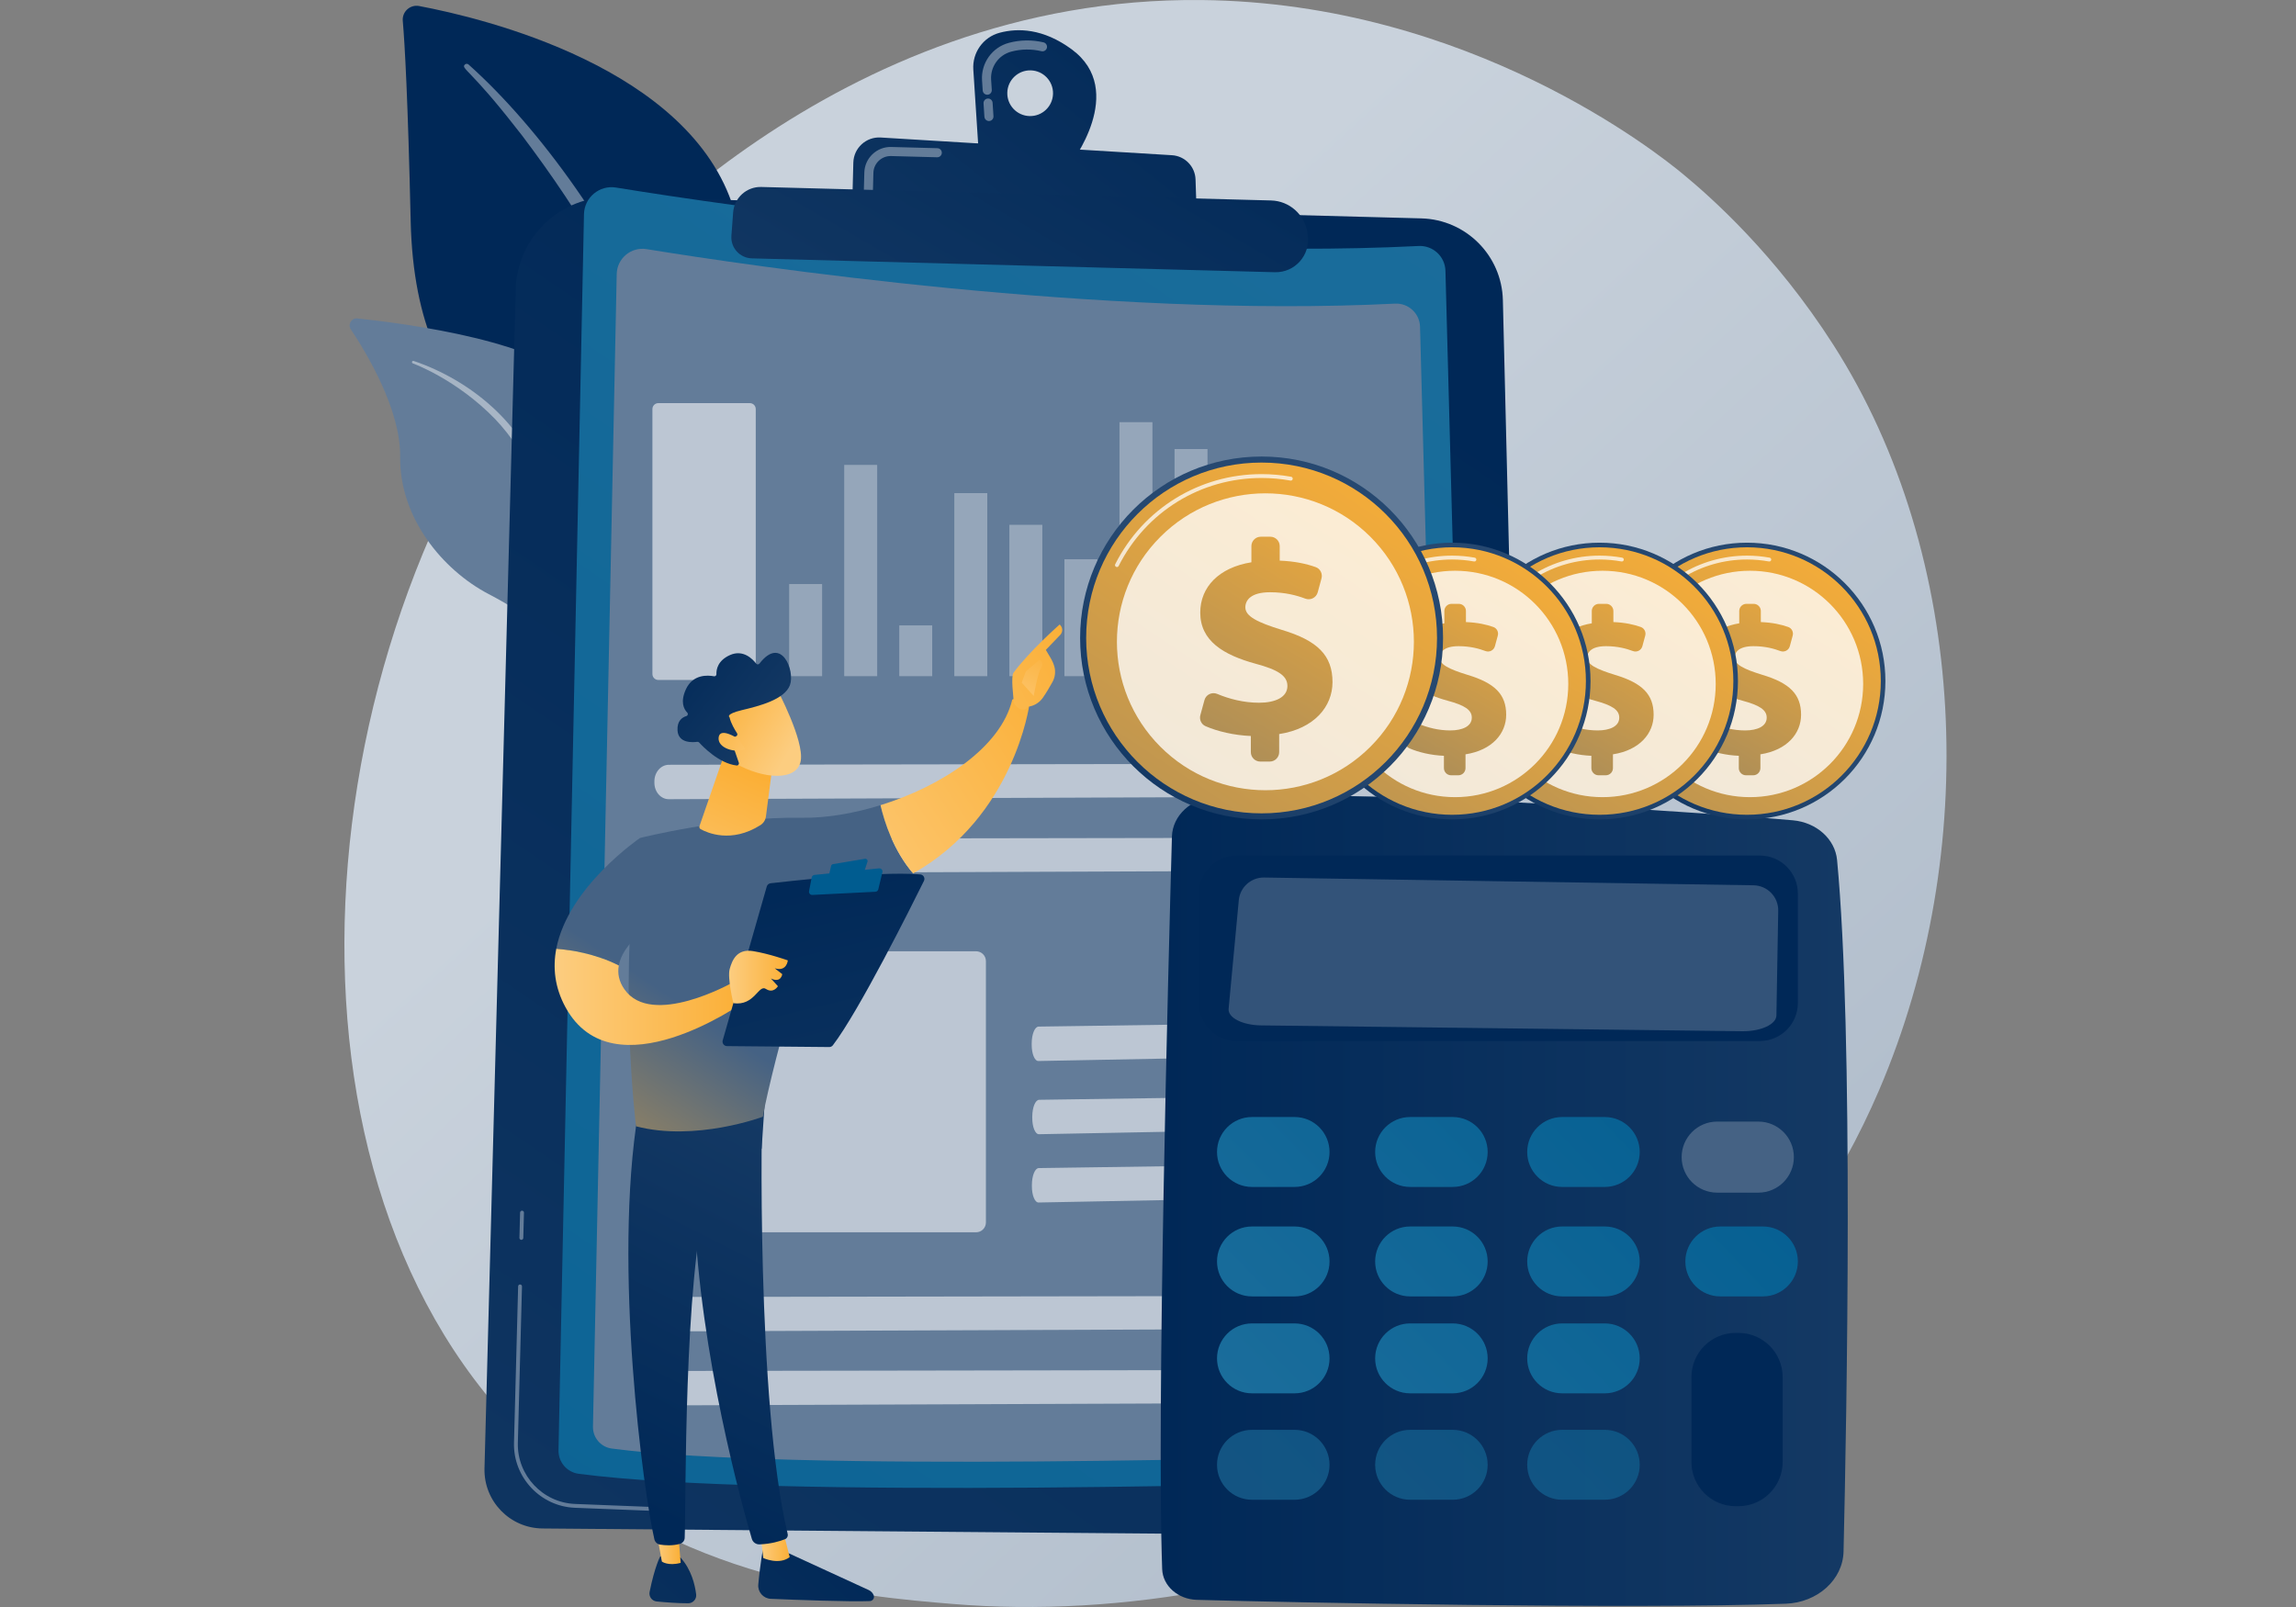 <svg xmlns="http://www.w3.org/2000/svg" width="400" height="280" viewBox="0 0 400 280" fill="none"><rect x="0" y="0" width="400" height="280" fill="#808080" stroke="none"/><path d="M327.413 189.844C299.137 255.927 224.499 284.313 166.018 279.473C150.051 278.152 117.924 275.492 92.839 251.773C44.666 206.22 52.085 111.005 98.201 54.946C104.14 47.727 145.247 -0.641 209.306 0.006C256.207 0.481 289.125 26.971 293.128 30.271C298.186 34.441 309.338 44.347 319.389 60.065C343.006 96.994 345.082 148.547 327.413 189.844Z" fill="url(#paint0_linear)"></path><path d="M117.591 118.532C117.591 118.532 118.197 93.039 106.454 86.216C94.711 79.393 72.383 75.127 71.546 38.521C71.056 17.089 70.525 7.72 70.17 3.633C70.032 2.04 71.448 0.753 73.021 1.05C84.142 3.145 120.273 11.767 127.848 36.425C136.827 65.657 117.591 118.532 117.591 118.532Z" fill="#002857"></path><path d="M81.621 11.234C93.829 22.121 107.946 41.389 115.471 60.657C116.437 63.833 119.262 70.586 120.489 82.584C121.585 92.591 121.04 103.165 119.711 110.165C119.628 110.607 119.201 110.898 118.757 110.814C117.996 110.67 118.097 109.851 118.104 109.878C119.622 97.918 118.992 83.033 115.515 69.603C111.073 53.112 101.165 37.123 90.916 23.562L89.862 22.226C81.922 12.03 80.25 11.956 80.992 11.245C81.169 11.077 81.443 11.076 81.621 11.234Z" fill="#637C99"></path><path d="M104.389 167.957C105.695 169.151 95.61 144.412 99.838 111.429C101.831 95.887 107.248 77.269 100.886 67.621C95.592 59.592 70.526 56.346 62.265 55.482C61.232 55.374 60.541 56.515 61.116 57.378C63.951 61.636 69.815 71.439 69.713 79.558C69.579 90.261 77.143 99.307 85.067 103.476C92.99 107.644 97.191 110.668 97.351 125.336C97.51 140.003 100.678 164.565 104.389 167.957Z" fill="#637C99"></path><path d="M72.069 62.89C81.95 66.237 91.352 73.944 94.296 84.097L94.571 85.064C95.198 87.327 97.945 102.911 98.38 115.291C98.385 115.446 98.265 115.575 98.11 115.581C97.848 115.59 97.805 115.292 97.822 115.322C97.083 108.184 95.708 99.005 94.498 92.089C93.233 84.557 92.304 79.436 86.267 73.024C79.503 66.042 71.89 63.298 71.912 63.31C71.797 63.263 71.743 63.132 71.789 63.017C71.834 62.908 71.958 62.852 72.069 62.89Z" fill="url(#paint1_linear)"></path><path d="M106.842 34.321L247.624 38.051C255.391 38.257 261.633 44.513 261.823 52.279L266.806 256.641C266.955 262.719 262.041 267.711 255.961 267.661L94.53 266.318C88.817 266.271 84.254 261.548 84.406 255.837L89.848 50.435C90.092 41.294 97.699 34.08 106.842 34.321Z" fill="url(#paint2_linear)"></path><path d="M118.214 263.425C118.209 263.425 118.205 263.425 118.201 263.425L100.153 262.713C94.145 262.476 89.386 257.394 89.546 251.384L90.267 224.128C90.272 223.945 90.422 223.801 90.603 223.801C90.606 223.801 90.609 223.801 90.612 223.801C90.798 223.806 90.945 223.96 90.939 224.146L90.218 251.402C90.068 257.046 94.537 261.819 100.178 262.042L118.226 262.753C118.412 262.761 118.557 262.917 118.549 263.103C118.543 263.282 118.394 263.425 118.214 263.425Z" fill="#637C99"></path><path d="M90.828 216.029C90.825 216.029 90.822 216.029 90.819 216.029C90.634 216.024 90.487 215.87 90.492 215.684L90.609 211.271C90.615 211.085 90.781 210.933 90.955 210.944C91.14 210.949 91.287 211.103 91.282 211.289L91.165 215.702C91.159 215.885 91.009 216.029 90.828 216.029Z" fill="#637C99"></path><path d="M107.319 32.679C126.475 35.794 192.372 45.609 247.141 42.862C249.64 42.736 251.752 44.682 251.819 47.181L257.283 252.467C257.357 255.282 255.147 257.628 252.333 257.72C229.308 258.471 134.495 261.221 100.82 256.791C98.771 256.521 97.257 254.75 97.3 252.683L101.738 37.33C101.799 34.405 104.431 32.209 107.319 32.679Z" fill="url(#paint3_linear)"></path><path d="M112.647 43.408C130.51 46.313 191.958 55.465 243.031 52.903C245.36 52.786 247.331 54.601 247.393 56.931L252.488 248.361C252.558 250.986 250.496 253.174 247.872 253.26C226.401 253.961 137.988 256.525 106.586 252.393C104.675 252.142 103.263 250.49 103.303 248.563L107.442 47.746C107.499 45.017 109.953 42.97 112.647 43.408Z" fill="#637C99"></path><path d="M186.702 8.591C181.71 4.919 177.287 4.872 174.15 5.708C171.288 6.471 169.376 9.162 169.567 12.118L170.521 26.804L186.457 28.645C186.458 28.645 196.491 15.793 186.702 8.591ZM179.364 20.224C177.165 20.166 175.429 18.336 175.487 16.137C175.546 13.937 177.376 12.201 179.575 12.26C181.775 12.318 183.511 14.148 183.453 16.348C183.394 18.547 181.564 20.283 179.364 20.224Z" fill="url(#paint4_linear)"></path><path d="M171.999 21.034C171.723 20.925 171.52 20.664 171.5 20.349L171.349 18.011C171.321 17.575 171.651 17.198 172.087 17.17C172.523 17.141 172.9 17.471 172.927 17.909L173.079 20.247C173.107 20.683 172.777 21.06 172.341 21.088C172.221 21.095 172.105 21.076 171.999 21.034ZM171.702 16.45C171.427 16.341 171.224 16.081 171.203 15.766L171.088 13.991C170.894 10.983 172.856 8.24 175.756 7.467C177.74 6.938 179.773 6.908 181.797 7.379C182.216 7.483 182.487 7.903 182.389 8.33C182.29 8.756 181.865 9.02 181.439 8.921C179.671 8.509 177.897 8.536 176.165 8.997C173.992 9.575 172.523 11.633 172.669 13.89L172.784 15.666C172.812 16.102 172.482 16.479 172.046 16.507C171.924 16.512 171.807 16.493 171.702 16.45Z" fill="#637C99"></path><path d="M148.47 35.694L148.665 28.328C148.732 25.785 150.893 23.804 153.433 23.959L204.175 27.044C206.427 27.181 208.206 29.008 208.281 31.263L208.518 38.351L148.47 35.694Z" fill="url(#paint5_linear)"></path><path d="M165.474 26.671L167.658 26.728L165.474 26.671Z" fill="#637C99"></path><path d="M150.999 33.804C150.699 33.685 150.49 33.389 150.5 33.047L150.579 30.068C150.611 28.844 151.118 27.707 152.006 26.864C152.894 26.021 154.057 25.575 155.281 25.608L163.311 25.821C163.746 25.834 164.092 26.195 164.081 26.633C164.07 27.07 163.706 27.414 163.269 27.403L155.239 27.19C153.586 27.147 152.205 28.456 152.16 30.109L152.082 33.089C152.07 33.526 151.706 33.87 151.269 33.859C151.174 33.856 151.082 33.837 150.999 33.804Z" fill="#637C99"></path><path d="M132.628 32.577L221.44 34.928C224.634 35.012 227.303 37.382 227.764 40.543L227.828 40.979C228.333 44.441 225.596 47.523 222.098 47.431L130.981 45.017C128.888 44.961 127.266 43.166 127.422 41.079L127.726 37.007C127.917 34.458 130.074 32.509 132.628 32.577Z" fill="url(#paint6_linear)"></path><path opacity="0.57" d="M242.465 228.752C242.45 230.267 241.416 231.5 240.154 231.505L116.041 231.978C114.653 231.983 113.529 230.698 113.531 229.107V228.866C113.533 227.275 114.661 225.983 116.05 225.981L240.209 225.783C241.471 225.781 242.482 227.008 242.467 228.524L242.465 228.752Z" fill="white"></path><path opacity="0.57" d="M242.465 241.646C242.45 243.161 241.416 244.393 240.154 244.399L116.041 244.872C114.653 244.877 113.529 243.592 113.531 242V241.76C113.533 240.169 114.661 238.877 116.05 238.875L240.209 238.677C241.471 238.675 242.482 239.902 242.467 241.418L242.465 241.646Z" fill="white"></path><path opacity="0.57" d="M242.94 136.025C242.925 137.54 241.891 138.773 240.63 138.778L116.517 139.251C115.129 139.256 114.004 137.971 114.006 136.38V136.139C114.008 134.548 115.137 133.256 116.526 133.254L240.684 133.056C241.947 133.054 242.957 134.281 242.942 135.797L242.94 136.025Z" fill="white"></path><path opacity="0.57" d="M242.94 148.919C242.925 150.434 241.891 151.667 240.63 151.672L116.517 152.145C115.129 152.15 114.004 150.865 114.006 149.274V149.033C114.008 147.442 115.137 146.15 116.526 146.148L240.684 145.95C241.947 145.948 242.957 147.175 242.942 148.691L242.94 148.919Z" fill="white"></path><path opacity="0.57" d="M240.294 180.989C240.278 182.504 239.787 183.742 239.194 183.754L180.902 184.868C180.25 184.88 179.729 183.602 179.738 182.01L179.739 181.77C179.748 180.178 180.285 178.88 180.937 178.871L239.25 178.032C239.842 178.024 240.311 179.245 240.297 180.761L240.294 180.989Z" fill="white"></path><path opacity="0.57" d="M240.393 193.744C240.378 195.259 239.887 196.496 239.294 196.509L181.002 197.623C180.35 197.635 179.829 196.356 179.838 194.765L179.839 194.524C179.848 192.933 180.385 191.635 181.037 191.626L239.35 190.787C239.942 190.779 240.411 192 240.397 193.516L240.393 193.744Z" fill="white"></path><path opacity="0.57" d="M240.327 205.643C240.312 207.157 239.82 208.395 239.228 208.407L180.935 209.521C180.283 209.533 179.762 208.255 179.771 206.663L179.772 206.423C179.781 204.831 180.318 203.533 180.97 203.524L239.283 202.685C239.876 202.677 240.344 203.898 240.33 205.414L240.327 205.643Z" fill="white"></path><g opacity="0.57"><path opacity="0.57" d="M143.224 101.766H137.484V117.812H143.224V101.766Z" fill="white"></path><path opacity="0.57" d="M152.816 81.001H147.076V117.812H152.816V81.001Z" fill="white"></path><path opacity="0.57" d="M162.407 108.969H156.667V117.812H162.407V108.969Z" fill="white"></path><path opacity="0.57" d="M172 85.922H166.259V117.812H172V85.922Z" fill="white"></path><path opacity="0.57" d="M181.591 91.443H175.851V117.812H181.591V91.443Z" fill="white"></path><path opacity="0.57" d="M191.183 97.445H185.443V117.812H191.183V97.445Z" fill="white"></path><path opacity="0.57" d="M200.775 73.558H195.034V117.812H200.775V73.558Z" fill="white"></path><path opacity="0.57" d="M210.367 78.24H204.626V117.812H210.367V78.24Z" fill="white"></path><path opacity="0.57" d="M219.958 85.322H214.218V117.812H219.958V85.322Z" fill="white"></path><path opacity="0.57" d="M229.55 109.789H223.81V117.812H229.55V109.789Z" fill="white"></path><path opacity="0.57" d="M239.142 94.205H233.401V117.812H239.142V94.205Z" fill="white"></path></g><path opacity="0.57" d="M170.046 214.712H116.625C115.677 214.712 114.909 213.944 114.909 212.996V167.464C114.909 166.516 115.677 165.748 116.625 165.748H170.046C170.994 165.748 171.762 166.516 171.762 167.464V212.996C171.762 213.943 170.994 214.712 170.046 214.712Z" fill="white"></path><path opacity="0.57" d="M130.632 118.475H114.692C114.122 118.475 113.661 118.014 113.661 117.444V71.27C113.661 70.701 114.122 70.24 114.692 70.24H130.632C131.201 70.24 131.663 70.701 131.663 71.27V117.444C131.664 118.014 131.201 118.475 130.632 118.475Z" fill="white"></path><path d="M204.169 145.768C203.539 168.272 201.495 245.896 202.47 273.404C202.573 276.317 205.213 278.657 208.505 278.752C224.786 279.223 284.473 280.419 311.104 279.43C316.65 279.224 321.061 275.247 321.176 270.333C321.729 246.713 322.951 180.277 320.049 149.843C319.701 146.196 316.467 143.292 312.354 142.928C294.623 141.358 234.68 137.519 211.672 138.841C207.523 139.08 204.272 142.088 204.169 145.768Z" fill="url(#paint7_linear)"></path><path d="M208.845 155.691V174.761C208.845 178.419 211.809 181.383 215.467 181.383H306.595C310.252 181.383 313.217 178.419 313.217 174.761V155.691C313.217 152.034 310.253 149.069 306.595 149.069H215.468C211.81 149.069 208.845 152.033 208.845 155.691Z" fill="#002857"></path><path opacity="0.2" d="M308.569 155.582C307.763 154.749 306.659 154.271 305.5 154.252L220.232 152.898C217.952 152.862 216.029 154.586 215.817 156.855L214.045 175.771C213.9 177.32 216.448 178.624 219.697 178.663L303.528 179.679C306.772 179.718 309.453 178.481 309.48 176.933L309.796 158.693C309.816 157.533 309.374 156.414 308.569 155.582Z" fill="white"></path><path d="M231.627 200.719C231.627 204.084 228.899 206.811 225.534 206.811H218.117C214.752 206.811 212.024 204.084 212.024 200.719C212.024 197.354 214.752 194.627 218.117 194.627H225.534C228.899 194.627 231.627 197.355 231.627 200.719Z" fill="url(#paint8_linear)"></path><path d="M259.176 200.719C259.176 204.084 256.449 206.811 253.083 206.811H245.666C242.301 206.811 239.574 204.084 239.574 200.719C239.574 197.354 242.301 194.627 245.666 194.627H253.083C256.449 194.627 259.176 197.355 259.176 200.719Z" fill="url(#paint9_linear)"></path><path d="M285.667 200.719C285.667 204.084 282.94 206.811 279.574 206.811H272.157C268.792 206.811 266.064 204.084 266.064 200.719C266.064 197.354 268.792 194.627 272.157 194.627H279.574C282.94 194.627 285.667 197.355 285.667 200.719Z" fill="url(#paint10_linear)"></path><path d="M312.52 201.614C312.52 205.033 309.748 207.804 306.328 207.804H299.159C295.74 207.804 292.968 205.033 292.968 201.614C292.968 198.194 295.74 195.422 299.159 195.422H306.328C309.748 195.423 312.52 198.195 312.52 201.614Z" fill="url(#paint11_linear)"></path><path d="M231.627 219.791C231.627 223.156 228.899 225.883 225.534 225.883H218.117C214.752 225.883 212.024 223.156 212.024 219.791C212.024 216.426 214.752 213.699 218.117 213.699H225.534C228.899 213.699 231.627 216.426 231.627 219.791Z" fill="url(#paint12_linear)"></path><path d="M259.176 219.791C259.176 223.156 256.449 225.883 253.083 225.883H245.666C242.301 225.883 239.574 223.156 239.574 219.791C239.574 216.426 242.301 213.699 245.666 213.699H253.083C256.449 213.699 259.176 216.426 259.176 219.791Z" fill="url(#paint13_linear)"></path><path d="M285.667 219.791C285.667 223.156 282.94 225.883 279.574 225.883H272.157C268.792 225.883 266.064 223.156 266.064 219.791C266.064 216.426 268.792 213.699 272.157 213.699H279.574C282.94 213.699 285.667 216.426 285.667 219.791Z" fill="url(#paint14_linear)"></path><path d="M313.217 219.791C313.217 223.156 310.49 225.883 307.125 225.883H299.708C296.342 225.883 293.615 223.156 293.615 219.791C293.615 216.426 296.342 213.699 299.708 213.699H307.125C310.489 213.699 313.217 216.426 313.217 219.791Z" fill="url(#paint15_linear)"></path><path d="M231.627 236.68C231.627 240.045 228.899 242.772 225.534 242.772H218.117C214.752 242.772 212.024 240.045 212.024 236.68C212.024 233.315 214.752 230.588 218.117 230.588H225.534C228.899 230.588 231.627 233.316 231.627 236.68Z" fill="url(#paint16_linear)"></path><path d="M259.176 236.68C259.176 240.045 256.449 242.772 253.083 242.772H245.666C242.301 242.772 239.574 240.045 239.574 236.68C239.574 233.315 242.301 230.588 245.666 230.588H253.083C256.449 230.588 259.176 233.316 259.176 236.68Z" fill="url(#paint17_linear)"></path><path d="M285.667 236.68C285.667 240.045 282.94 242.772 279.574 242.772H272.157C268.792 242.772 266.064 240.045 266.064 236.68C266.064 233.315 268.792 230.588 272.157 230.588H279.574C282.94 230.588 285.667 233.316 285.667 236.68Z" fill="url(#paint18_linear)"></path><path opacity="0.63" d="M231.627 255.222C231.627 258.587 228.899 261.314 225.534 261.314H218.117C214.752 261.314 212.024 258.587 212.024 255.222C212.024 251.857 214.752 249.13 218.117 249.13H225.534C228.899 249.13 231.627 251.857 231.627 255.222Z" fill="url(#paint19_linear)"></path><path opacity="0.63" d="M259.176 255.222C259.176 258.587 256.449 261.314 253.083 261.314H245.666C242.301 261.314 239.574 258.587 239.574 255.222C239.574 251.857 242.301 249.13 245.666 249.13H253.083C256.449 249.13 259.176 251.857 259.176 255.222Z" fill="url(#paint20_linear)"></path><path opacity="0.63" d="M285.667 255.222C285.667 258.587 282.94 261.314 279.574 261.314H272.157C268.792 261.314 266.064 258.587 266.064 255.222C266.064 251.857 268.792 249.13 272.157 249.13H279.574C282.94 249.13 285.667 251.857 285.667 255.222Z" fill="url(#paint21_linear)"></path><path d="M310.568 254.725C310.568 258.984 307.114 262.436 302.856 262.436H302.385C298.126 262.436 294.674 258.983 294.674 254.725V239.951C294.674 235.692 298.127 232.24 302.385 232.24H302.856C307.115 232.24 310.568 235.693 310.568 239.951V254.725Z" fill="#002857"></path><path d="M304.359 142.769C317.674 142.769 328.468 131.976 328.468 118.662C328.468 105.348 317.674 94.555 304.359 94.555C291.043 94.555 280.249 105.348 280.249 118.662C280.249 131.976 291.043 142.769 304.359 142.769Z" fill="url(#paint22_linear)"></path><path d="M304.359 141.967C317.231 141.967 327.666 131.533 327.666 118.663C327.666 105.792 317.231 95.358 304.359 95.358C291.487 95.358 281.052 105.792 281.052 118.663C281.052 131.533 291.487 141.967 304.359 141.967Z" fill="url(#paint23_linear)"></path><path opacity="0.74" d="M285.139 109.317C285.088 109.317 285.036 109.306 284.987 109.281C284.822 109.197 284.755 108.996 284.839 108.829C288.581 101.417 296.06 96.812 304.359 96.812C305.682 96.812 307.008 96.931 308.3 97.167C308.483 97.2 308.604 97.375 308.571 97.558C308.538 97.741 308.362 97.861 308.18 97.829C306.928 97.601 305.643 97.486 304.359 97.486C296.316 97.486 289.067 101.949 285.44 109.133C285.38 109.25 285.262 109.317 285.139 109.317Z" fill="white"></path><path opacity="0.78" d="M304.866 138.895C315.761 138.895 324.593 130.064 324.593 119.17C324.593 108.277 315.761 99.446 304.866 99.446C293.972 99.446 285.14 108.277 285.14 119.17C285.14 130.064 293.972 138.895 304.866 138.895Z" fill="white"></path><path d="M302.93 133.833V131.688C300.694 131.598 298.48 131.07 296.908 130.382C296.347 130.136 296.061 129.507 296.222 128.915L296.767 126.917C296.967 126.183 297.764 125.804 298.466 126.098C300.025 126.752 301.95 127.269 304.026 127.269C306.181 127.269 307.788 126.538 307.788 125.041C307.788 123.69 306.546 122.887 303.551 122.083C299.277 120.914 296.21 119.052 296.21 115.291C296.21 111.894 298.694 109.301 303.003 108.607V106.461C303.003 105.771 303.563 105.211 304.254 105.211H305.514C306.205 105.211 306.765 105.771 306.765 106.461V108.388C308.835 108.471 310.342 108.825 311.539 109.245C312.151 109.46 312.486 110.12 312.316 110.747L311.814 112.596C311.621 113.308 310.859 113.699 310.168 113.438C309.067 113.022 307.51 112.588 305.486 112.588C302.929 112.588 302.199 113.646 302.199 114.596C302.199 115.765 303.733 116.568 307.056 117.591C311.804 119.015 313.776 120.987 313.776 124.53C313.776 127.78 311.366 130.702 306.69 131.432V133.833C306.69 134.524 306.13 135.084 305.44 135.084H304.179C303.491 135.084 302.93 134.525 302.93 133.833Z" fill="url(#paint24_linear)"></path><path d="M278.671 142.769C291.986 142.769 302.78 131.976 302.78 118.662C302.78 105.348 291.986 94.555 278.671 94.555C265.355 94.555 254.561 105.348 254.561 118.662C254.561 131.976 265.355 142.769 278.671 142.769Z" fill="url(#paint25_linear)"></path><path d="M278.671 141.967C291.543 141.967 301.978 131.533 301.978 118.663C301.978 105.792 291.543 95.358 278.671 95.358C265.799 95.358 255.364 105.792 255.364 118.663C255.364 131.533 265.799 141.967 278.671 141.967Z" fill="url(#paint26_linear)"></path><path opacity="0.74" d="M259.452 109.317C259.401 109.317 259.349 109.306 259.3 109.281C259.135 109.197 259.068 108.996 259.152 108.829C262.894 101.417 270.374 96.812 278.672 96.812C279.995 96.812 281.321 96.931 282.613 97.167C282.796 97.2 282.917 97.375 282.884 97.558C282.851 97.741 282.675 97.861 282.493 97.829C281.241 97.601 279.955 97.486 278.672 97.486C270.629 97.486 263.38 101.949 259.753 109.133C259.693 109.25 259.574 109.317 259.452 109.317Z" fill="white"></path><path opacity="0.78" d="M279.178 138.895C290.073 138.895 298.905 130.064 298.905 119.17C298.905 108.277 290.073 99.446 279.178 99.446C268.284 99.446 259.452 108.277 259.452 119.17C259.452 130.064 268.284 138.895 279.178 138.895Z" fill="white"></path><path d="M277.242 133.833V131.688C275.005 131.598 272.792 131.07 271.22 130.382C270.659 130.136 270.373 129.507 270.534 128.915L271.079 126.917C271.279 126.183 272.076 125.804 272.778 126.098C274.337 126.752 276.262 127.269 278.338 127.269C280.493 127.269 282.1 126.538 282.1 125.041C282.1 123.69 280.858 122.887 277.863 122.083C273.589 120.914 270.522 119.052 270.522 115.291C270.522 111.894 273.006 109.301 277.315 108.607V106.461C277.315 105.771 277.875 105.211 278.566 105.211H279.826C280.517 105.211 281.077 105.771 281.077 106.461V108.388C283.147 108.471 284.654 108.825 285.85 109.245C286.463 109.46 286.798 110.12 286.628 110.747L286.126 112.596C285.933 113.308 285.171 113.699 284.48 113.438C283.378 113.022 281.822 112.588 279.798 112.588C277.241 112.588 276.511 113.646 276.511 114.596C276.511 115.765 278.045 116.568 281.368 117.591C286.116 119.015 288.088 120.987 288.088 124.53C288.088 127.78 285.678 130.702 281.002 131.432V133.833C281.002 134.524 280.442 135.084 279.752 135.084H278.491C277.803 135.084 277.242 134.525 277.242 133.833Z" fill="url(#paint27_linear)"></path><path d="M252.984 142.769C266.299 142.769 277.093 131.976 277.093 118.662C277.093 105.348 266.299 94.555 252.984 94.555C239.668 94.555 228.874 105.348 228.874 118.662C228.874 131.976 239.668 142.769 252.984 142.769Z" fill="url(#paint28_linear)"></path><path d="M252.984 141.967C265.856 141.967 276.29 131.533 276.29 118.663C276.29 105.792 265.856 95.358 252.984 95.358C240.111 95.358 229.677 105.792 229.677 118.663C229.677 131.533 240.111 141.967 252.984 141.967Z" fill="url(#paint29_linear)"></path><path opacity="0.74" d="M233.764 109.317C233.713 109.317 233.661 109.306 233.612 109.281C233.447 109.197 233.38 108.996 233.464 108.829C237.206 101.417 244.684 96.812 252.984 96.812C254.307 96.812 255.633 96.931 256.925 97.167C257.108 97.2 257.229 97.375 257.196 97.558C257.162 97.741 256.988 97.861 256.805 97.829C255.552 97.601 254.267 97.486 252.984 97.486C244.941 97.486 237.691 101.949 234.064 109.133C234.005 109.25 233.887 109.317 233.764 109.317Z" fill="white"></path><path opacity="0.78" d="M253.491 138.895C264.386 138.895 273.218 130.064 273.218 119.17C273.218 108.277 264.386 99.446 253.491 99.446C242.597 99.446 233.765 108.277 233.765 119.17C233.765 130.064 242.597 138.895 253.491 138.895Z" fill="white"></path><path d="M251.555 133.833V131.688C249.317 131.598 247.105 131.07 245.533 130.382C244.972 130.136 244.686 129.507 244.847 128.915L245.392 126.917C245.592 126.183 246.389 125.804 247.091 126.098C248.65 126.752 250.575 127.269 252.65 127.269C254.805 127.269 256.412 126.538 256.412 125.041C256.412 123.69 255.171 122.887 252.176 122.083C247.902 120.914 244.835 119.052 244.835 115.291C244.835 111.894 247.319 109.301 251.628 108.607V106.461C251.628 105.771 252.188 105.211 252.878 105.211H254.139C254.83 105.211 255.39 105.771 255.39 106.461V108.388C257.46 108.471 258.967 108.825 260.163 109.245C260.776 109.46 261.111 110.12 260.941 110.747L260.439 112.596C260.245 113.308 259.484 113.699 258.793 113.438C257.691 113.022 256.135 112.588 254.111 112.588C251.554 112.588 250.823 113.646 250.823 114.596C250.823 115.765 252.358 116.568 255.681 117.591C260.429 119.015 262.401 120.987 262.401 124.53C262.401 127.78 259.991 130.702 255.315 131.432V133.833C255.315 134.524 254.755 135.084 254.065 135.084H252.804C252.115 135.084 251.555 134.525 251.555 133.833Z" fill="url(#paint30_linear)"></path><path d="M219.79 142.768C237.25 142.768 251.405 128.615 251.405 111.156C251.405 93.697 237.25 79.544 219.79 79.544C202.329 79.544 188.174 93.697 188.174 111.156C188.174 128.615 202.329 142.768 219.79 142.768Z" fill="url(#paint31_linear)"></path><path d="M219.79 141.717C236.669 141.717 250.353 128.034 250.353 111.156C250.353 94.278 236.669 80.596 219.79 80.596C202.91 80.596 189.226 94.278 189.226 111.156C189.226 128.034 202.91 141.717 219.79 141.717Z" fill="url(#paint32_linear)"></path><path opacity="0.74" d="M194.587 98.798C194.537 98.798 194.484 98.787 194.436 98.761C194.27 98.677 194.204 98.476 194.287 98.309C199.176 88.625 208.949 82.609 219.79 82.609C221.52 82.609 223.253 82.764 224.94 83.072C225.122 83.105 225.243 83.28 225.21 83.463C225.177 83.646 225.004 83.767 224.818 83.734C223.171 83.434 221.479 83.282 219.789 83.282C209.202 83.282 199.66 89.156 194.886 98.613C194.828 98.73 194.709 98.798 194.587 98.798Z" fill="white"></path><path opacity="0.78" d="M238.746 130.112C248.848 120.011 248.848 103.634 238.746 93.532C228.643 83.431 212.264 83.431 202.162 93.532C192.06 103.634 192.06 120.011 202.162 130.113C212.264 140.214 228.643 140.214 238.746 130.112Z" fill="white"></path><path d="M217.917 131.051V128.238C214.983 128.12 212.082 127.428 210.021 126.526C209.285 126.204 208.909 125.378 209.121 124.603L209.836 121.982C210.098 121.02 211.144 120.522 212.064 120.908C214.109 121.765 216.632 122.443 219.355 122.443C222.181 122.443 224.288 121.485 224.288 119.521C224.288 117.749 222.659 116.696 218.732 115.643C213.128 114.109 209.104 111.667 209.104 106.734C209.104 102.28 212.362 98.88 218.013 97.971V95.156C218.013 94.251 218.747 93.516 219.653 93.516H221.307C222.212 93.516 222.947 94.249 222.947 95.156V97.683C225.662 97.792 227.638 98.256 229.206 98.808C230.01 99.09 230.449 99.955 230.226 100.778L229.569 103.202C229.315 104.137 228.316 104.649 227.41 104.306C225.965 103.76 223.924 103.192 221.27 103.192C217.917 103.192 216.96 104.581 216.96 105.826C216.96 107.358 218.972 108.412 223.331 109.753C229.558 111.62 232.144 114.207 232.144 118.852C232.144 123.114 228.982 126.946 222.852 127.903V131.052C222.852 131.958 222.118 132.693 221.212 132.693H219.559C218.651 132.692 217.917 131.957 217.917 131.051Z" fill="url(#paint33_linear)"></path><path d="M132.986 269.43C132.986 269.43 132.393 272.782 132.104 276.099C131.991 277.396 132.99 278.522 134.291 278.576C138.709 278.76 148.161 279.118 151.553 278.967C152.062 278.943 152.396 278.422 152.207 277.948C152.048 277.551 151.743 277.23 151.355 277.051L135.743 269.877L132.986 269.43Z" fill="url(#paint34_linear)"></path><path d="M132.5 267.46L132.976 271.469C132.976 271.469 135.71 272.742 137.579 271.309L136.446 266.842L132.5 267.46Z" fill="url(#paint35_linear)"></path><path d="M132.857 192.093C132.652 193.14 131.754 244.336 137.227 267.278C137.316 267.652 137.126 268.038 136.77 268.183C135.93 268.526 134.285 269.023 132.312 269.089C131.702 269.109 131.154 268.712 130.982 268.126C129.417 262.803 121.922 236.133 120.944 210.656C119.85 182.189 120.944 209.688 120.944 209.688L121.585 192.09L132.857 192.093Z" fill="url(#paint36_linear)"></path><path d="M115.027 271.178C115.027 271.178 114.084 272.869 113.171 277.366C113.007 278.178 113.574 278.954 114.399 279.036C115.857 279.18 118.104 279.364 119.903 279.352C120.733 279.346 121.38 278.624 121.28 277.801C121.081 276.16 120.459 273.467 118.541 271.369L115.027 271.178Z" fill="url(#paint37_linear)"></path><path d="M114.199 266.022L115.31 272.085C115.31 272.085 116.41 272.903 118.584 272.31L118.053 265.787L114.199 266.022Z" fill="url(#paint38_linear)"></path><path d="M111.196 193.664C106.72 220.675 112.167 260.424 114.004 268.204C114.116 268.68 114.501 269.044 114.984 269.125C115.804 269.261 117.155 269.372 118.485 268.986C118.943 268.852 119.265 268.439 119.284 267.961C119.531 261.671 119.088 223.059 123.258 207.798C123.469 207.025 123.942 206.351 124.596 205.886L132.691 200.132L133.312 190.83L111.196 193.664Z" fill="url(#paint39_linear)"></path><path d="M139.717 142.484C126.304 142.262 111.503 146.005 111.503 146.005C107.505 169.334 110.803 196.242 110.803 196.242C121.188 198.965 132.903 194.576 132.903 194.576C134.629 184.825 142.682 157.384 142.682 157.384C149.236 156.57 154.635 154.68 159.082 152.18C155.69 148.249 154.091 143.248 153.397 140.29C148.655 141.765 143.855 142.552 139.717 142.484Z" fill="url(#paint40_linear)"></path><path d="M179.34 122.728C178.023 121.136 176.354 121.889 176.354 121.889C174.38 130.227 164.03 136.987 153.397 140.291C154.091 143.248 155.69 148.25 159.082 152.181C176.729 142.258 179.34 122.728 179.34 122.728Z" fill="url(#paint41_linear)"></path><path d="M179.02 123.133C179.159 123.571 177.562 124.238 176.621 122.445C176.588 121.586 176.066 117.905 176.579 117.206C179.313 113.479 184.614 108.806 184.614 108.806C185.511 109.69 184.772 110.558 184.772 110.558L182.2 113.236C182.738 114.208 183.394 115.029 183.702 116.205C183.935 117.095 183.793 118.047 183.343 118.857C182.891 119.671 182.276 120.727 181.693 121.555C180.592 123.12 179.02 123.133 179.02 123.133Z" fill="url(#paint42_linear)"></path><path d="M181.076 114.975L178.733 116.962L177.997 118.94L180.086 121.258C180.086 121.258 180.789 117.334 181.311 116.484C181.832 115.634 181.563 115.224 181.076 114.975Z" fill="url(#paint43_linear)"></path><path d="M116.648 158.993L111.503 146.005C111.503 146.005 98.973 154.518 96.913 165.31C99.28 165.485 103.588 166.1 107.805 168.229C108.732 163.134 116.648 158.993 116.648 158.993Z" fill="url(#paint44_linear)"></path><path d="M127.598 171.214C127.598 171.214 113.531 179.163 108.784 172.376C107.798 170.966 107.562 169.566 107.805 168.231C103.589 166.102 99.281 165.486 96.913 165.312C96.292 168.566 96.62 172.026 98.532 175.524C106.847 190.732 129.459 174.683 129.459 174.683L127.598 171.214Z" fill="url(#paint45_linear)"></path><path d="M125.907 181.271L133.584 154.462C133.671 154.157 133.931 153.936 134.246 153.899C135.637 153.736 139.667 153.281 144.321 152.887C149.928 152.413 156.437 152.029 160.327 152.355C160.88 152.402 161.215 152.987 160.968 153.484C158.756 157.959 149.657 176.162 145.101 182.124C144.949 182.322 144.716 182.437 144.468 182.435L126.655 182.27C126.136 182.266 125.765 181.768 125.907 181.271Z" fill="url(#paint46_linear)"></path><path d="M145.118 150.563L150.684 149.635C150.98 149.586 151.223 149.87 151.129 150.154L150.578 151.824C150.529 151.969 150.403 152.074 150.252 152.094L144.895 152.81C144.618 152.847 144.389 152.595 144.453 152.322L144.794 150.865C144.831 150.709 144.958 150.589 145.118 150.563Z" fill="url(#paint47_linear)"></path><path d="M140.95 155.275L141.408 152.887C141.455 152.648 141.653 152.466 141.895 152.442L153.137 151.302C153.516 151.263 153.819 151.609 153.73 151.98L153.015 154.956C152.958 155.194 152.751 155.366 152.507 155.378L141.52 155.931C141.162 155.948 140.882 155.626 140.95 155.275Z" fill="url(#paint48_linear)"></path><path d="M127.762 174.793C127.762 174.793 126.693 170.396 127.124 168.836C127.555 167.276 128.391 165.27 131.178 165.716C133.964 166.163 137.251 167.335 137.251 167.335C137.251 167.335 137.085 169.367 134.967 168.712L136.28 169.728C136.28 169.728 136.093 171.355 134.304 170.486L135.525 171.834C135.525 171.834 134.757 173.17 133.441 172.313C132.125 171.455 131.494 175.323 127.762 174.793Z" fill="url(#paint49_linear)"></path><path d="M126.13 131.595L121.862 143.936C121.792 144.141 121.875 144.367 122.065 144.472C123.229 145.115 127.42 146.974 132.472 143.772C132.998 143.438 133.356 142.894 133.436 142.276L134.818 131.594H126.13V131.595Z" fill="url(#paint50_linear)"></path><path d="M135.417 120.166C135.417 120.166 140.104 128.987 139.503 132.551C138.903 136.115 133.094 135.859 128.022 132.965L124.478 123.439L135.417 120.166Z" fill="url(#paint51_linear)"></path><path d="M128.246 128.287C128.452 128.196 128.528 127.944 128.404 127.755C128.029 127.182 127.325 126.011 127.1 124.987C127.1 124.987 126.257 124.447 129.245 123.732C132.232 123.017 136.686 121.907 137.623 119.365C138.535 116.886 136.137 110.653 132.31 115.619C132.165 115.808 131.879 115.812 131.734 115.623C131.107 114.807 129.458 113.112 127.168 114.14C125.025 115.101 124.783 116.671 124.813 117.462C124.821 117.695 124.613 117.876 124.385 117.833C123.302 117.626 120.701 117.449 119.488 120.116C118.489 122.312 119.138 123.555 119.729 124.164C119.921 124.361 119.837 124.686 119.574 124.766C118.862 124.984 117.943 125.587 118.035 127.255C118.162 129.562 120.74 129.358 121.475 129.253C121.595 129.236 121.716 129.277 121.798 129.367C122.427 130.063 125.263 133.021 128.332 133.377C128.598 133.408 128.804 133.146 128.717 132.892L127.389 129.032C127.327 128.852 127.413 128.655 127.586 128.579L128.246 128.287Z" fill="url(#paint52_linear)"></path><path d="M128.78 128.835C128.78 128.835 125.443 126.546 125.198 128.474C124.954 130.401 128.203 131.266 129.812 130.548L128.78 128.835Z" fill="url(#paint53_linear)"></path><defs><linearGradient id="paint0_linear" x1="356.089" y1="316.403" x2="150.332" y2="94.295" gradientUnits="userSpaceOnUse"><stop stop-color="#A6B4C4"></stop><stop offset="1" stop-color="#C9D2DC"></stop></linearGradient><linearGradient id="paint1_linear" x1="74.628" y1="68.773" x2="171.25" y2="202.652" gradientUnits="userSpaceOnUse"><stop stop-color="#A6B4C4"></stop><stop offset="1" stop-color="#C9D2DC"></stop></linearGradient><linearGradient id="paint2_linear" x1="242.019" y1="58.906" x2="41.056" y2="355.849" gradientUnits="userSpaceOnUse"><stop stop-color="#002857"></stop><stop offset="1" stop-color="#143964"></stop></linearGradient><linearGradient id="paint3_linear" x1="276.652" y1="4.39" x2="-15.925" y2="428.164" gradientUnits="userSpaceOnUse"><stop stop-color="#1C6E9C"></stop><stop offset="1" stop-color="#035E91"></stop></linearGradient><linearGradient id="paint4_linear" x1="202.966" y1="-12.004" x2="135.961" y2="71.461" gradientUnits="userSpaceOnUse"><stop stop-color="#002857"></stop><stop offset="1" stop-color="#143964"></stop></linearGradient><linearGradient id="paint5_linear" x1="209.926" y1="-6.417" x2="142.921" y2="77.049" gradientUnits="userSpaceOnUse"><stop stop-color="#002857"></stop><stop offset="1" stop-color="#143964"></stop></linearGradient><linearGradient id="paint6_linear" x1="201.628" y1="-1.424" x2="154.746" y2="79.488" gradientUnits="userSpaceOnUse"><stop stop-color="#002857"></stop><stop offset="1" stop-color="#143964"></stop></linearGradient><linearGradient id="paint7_linear" x1="202.211" y1="209.19" x2="321.908" y2="209.19" gradientUnits="userSpaceOnUse"><stop stop-color="#002857"></stop><stop offset="1" stop-color="#143964"></stop></linearGradient><linearGradient id="paint8_linear" x1="191.619" y1="229.798" x2="271.873" y2="152.527" gradientUnits="userSpaceOnUse"><stop stop-color="#1C6E9C"></stop><stop offset="1" stop-color="#035E91"></stop></linearGradient><linearGradient id="paint9_linear" x1="204.87" y1="243.561" x2="285.125" y2="166.29" gradientUnits="userSpaceOnUse"><stop stop-color="#1C6E9C"></stop><stop offset="1" stop-color="#035E91"></stop></linearGradient><linearGradient id="paint10_linear" x1="217.613" y1="256.796" x2="297.867" y2="179.525" gradientUnits="userSpaceOnUse"><stop stop-color="#1C6E9C"></stop><stop offset="1" stop-color="#035E91"></stop></linearGradient><linearGradient id="paint11_linear" x1="365.456" y1="132.393" x2="313.671" y2="189.565" gradientUnits="userSpaceOnUse"><stop stop-color="#FBAF36"></stop><stop offset="1" stop-color="#456284"></stop></linearGradient><linearGradient id="paint12_linear" x1="201.148" y1="239.695" x2="281.402" y2="162.424" gradientUnits="userSpaceOnUse"><stop stop-color="#1C6E9C"></stop><stop offset="1" stop-color="#035E91"></stop></linearGradient><linearGradient id="paint13_linear" x1="214.4" y1="253.459" x2="294.654" y2="176.188" gradientUnits="userSpaceOnUse"><stop stop-color="#1C6E9C"></stop><stop offset="1" stop-color="#035E91"></stop></linearGradient><linearGradient id="paint14_linear" x1="227.143" y1="266.693" x2="307.397" y2="189.422" gradientUnits="userSpaceOnUse"><stop stop-color="#1C6E9C"></stop><stop offset="1" stop-color="#035E91"></stop></linearGradient><linearGradient id="paint15_linear" x1="240.395" y1="280.457" x2="320.649" y2="203.186" gradientUnits="userSpaceOnUse"><stop stop-color="#1C6E9C"></stop><stop offset="1" stop-color="#035E91"></stop></linearGradient><linearGradient id="paint16_linear" x1="209.588" y1="248.461" x2="289.842" y2="171.19" gradientUnits="userSpaceOnUse"><stop stop-color="#1C6E9C"></stop><stop offset="1" stop-color="#035E91"></stop></linearGradient><linearGradient id="paint17_linear" x1="222.84" y1="262.225" x2="303.094" y2="184.953" gradientUnits="userSpaceOnUse"><stop stop-color="#1C6E9C"></stop><stop offset="1" stop-color="#035E91"></stop></linearGradient><linearGradient id="paint18_linear" x1="235.582" y1="275.459" x2="315.837" y2="198.188" gradientUnits="userSpaceOnUse"><stop stop-color="#1C6E9C"></stop><stop offset="1" stop-color="#035E91"></stop></linearGradient><linearGradient id="paint19_linear" x1="218.853" y1="258.084" x2="299.107" y2="180.813" gradientUnits="userSpaceOnUse"><stop stop-color="#1C6E9C"></stop><stop offset="1" stop-color="#035E91"></stop></linearGradient><linearGradient id="paint20_linear" x1="232.105" y1="271.847" x2="312.359" y2="194.576" gradientUnits="userSpaceOnUse"><stop stop-color="#1C6E9C"></stop><stop offset="1" stop-color="#035E91"></stop></linearGradient><linearGradient id="paint21_linear" x1="244.847" y1="285.082" x2="325.102" y2="207.81" gradientUnits="userSpaceOnUse"><stop stop-color="#1C6E9C"></stop><stop offset="1" stop-color="#035E91"></stop></linearGradient><linearGradient id="paint22_linear" x1="271.367" y1="156.951" x2="303.701" y2="119.417" gradientUnits="userSpaceOnUse"><stop stop-color="#002857"></stop><stop offset="1" stop-color="#264870"></stop></linearGradient><linearGradient id="paint23_linear" x1="321.978" y1="92.046" x2="226.368" y2="236.501" gradientUnits="userSpaceOnUse"><stop stop-color="#FBAF36"></stop><stop offset="1" stop-color="#456284"></stop></linearGradient><linearGradient id="paint24_linear" x1="319.126" y1="96.185" x2="268.215" y2="181.664" gradientUnits="userSpaceOnUse"><stop stop-color="#FBAF36"></stop><stop offset="1" stop-color="#456284"></stop></linearGradient><linearGradient id="paint25_linear" x1="245.68" y1="156.951" x2="278.014" y2="119.417" gradientUnits="userSpaceOnUse"><stop stop-color="#002857"></stop><stop offset="1" stop-color="#264870"></stop></linearGradient><linearGradient id="paint26_linear" x1="296.291" y1="92.046" x2="200.68" y2="236.501" gradientUnits="userSpaceOnUse"><stop stop-color="#FBAF36"></stop><stop offset="1" stop-color="#456284"></stop></linearGradient><linearGradient id="paint27_linear" x1="293.438" y1="96.185" x2="242.528" y2="181.663" gradientUnits="userSpaceOnUse"><stop stop-color="#FBAF36"></stop><stop offset="1" stop-color="#456284"></stop></linearGradient><linearGradient id="paint28_linear" x1="219.992" y1="156.951" x2="252.326" y2="119.417" gradientUnits="userSpaceOnUse"><stop stop-color="#002857"></stop><stop offset="1" stop-color="#264870"></stop></linearGradient><linearGradient id="paint29_linear" x1="270.603" y1="92.046" x2="174.992" y2="236.501" gradientUnits="userSpaceOnUse"><stop stop-color="#FBAF36"></stop><stop offset="1" stop-color="#456284"></stop></linearGradient><linearGradient id="paint30_linear" x1="267.75" y1="96.185" x2="216.84" y2="181.664" gradientUnits="userSpaceOnUse"><stop stop-color="#FBAF36"></stop><stop offset="1" stop-color="#456284"></stop></linearGradient><linearGradient id="paint31_linear" x1="176.527" y1="161.367" x2="218.928" y2="112.146" gradientUnits="userSpaceOnUse"><stop stop-color="#002857"></stop><stop offset="1" stop-color="#264870"></stop></linearGradient><linearGradient id="paint32_linear" x1="242.895" y1="76.254" x2="117.517" y2="265.683" gradientUnits="userSpaceOnUse"><stop stop-color="#FBAF36"></stop><stop offset="1" stop-color="#456284"></stop></linearGradient><linearGradient id="paint33_linear" x1="239.154" y1="81.681" x2="172.394" y2="193.773" gradientUnits="userSpaceOnUse"><stop stop-color="#FBAF36"></stop><stop offset="1" stop-color="#456284"></stop></linearGradient><linearGradient id="paint34_linear" x1="151.057" y1="264.798" x2="93.893" y2="326.983" gradientUnits="userSpaceOnUse"><stop stop-color="#002857"></stop><stop offset="1" stop-color="#143964"></stop></linearGradient><linearGradient id="paint35_linear" x1="132.5" y1="269.416" x2="137.579" y2="269.416" gradientUnits="userSpaceOnUse"><stop stop-color="#FCCD80"></stop><stop offset="1" stop-color="#FBAF36"></stop></linearGradient><linearGradient id="paint36_linear" x1="112.335" y1="263.673" x2="144.279" y2="200.452" gradientUnits="userSpaceOnUse"><stop stop-color="#002857"></stop><stop offset="1" stop-color="#143964"></stop></linearGradient><linearGradient id="paint37_linear" x1="138.232" y1="253.008" x2="81.067" y2="315.193" gradientUnits="userSpaceOnUse"><stop stop-color="#002857"></stop><stop offset="1" stop-color="#143964"></stop></linearGradient><linearGradient id="paint38_linear" x1="114.199" y1="269.156" x2="118.583" y2="269.156" gradientUnits="userSpaceOnUse"><stop stop-color="#FCCD80"></stop><stop offset="1" stop-color="#FBAF36"></stop></linearGradient><linearGradient id="paint39_linear" x1="101.465" y1="258.181" x2="133.409" y2="194.96" gradientUnits="userSpaceOnUse"><stop stop-color="#002857"></stop><stop offset="1" stop-color="#143964"></stop></linearGradient><linearGradient id="paint40_linear" x1="84.764" y1="226.444" x2="119.063" y2="174.991" gradientUnits="userSpaceOnUse"><stop stop-color="#FBAF36"></stop><stop offset="1" stop-color="#456284"></stop></linearGradient><linearGradient id="paint41_linear" x1="138.681" y1="155.939" x2="187.608" y2="124.159" gradientUnits="userSpaceOnUse"><stop stop-color="#FCCD80"></stop><stop offset="1" stop-color="#FBAF36"></stop></linearGradient><linearGradient id="paint42_linear" x1="141.464" y1="137.594" x2="188.881" y2="112.37" gradientUnits="userSpaceOnUse"><stop stop-color="#FCCD80"></stop><stop offset="1" stop-color="#FBAF36"></stop></linearGradient><linearGradient id="paint43_linear" x1="176.115" y1="125.756" x2="182.863" y2="112.142" gradientUnits="userSpaceOnUse"><stop stop-color="#FCCD80"></stop><stop offset="1" stop-color="#FBAF36"></stop></linearGradient><linearGradient id="paint44_linear" x1="69.669" y1="216.382" x2="103.968" y2="164.929" gradientUnits="userSpaceOnUse"><stop stop-color="#FBAF36"></stop><stop offset="1" stop-color="#456284"></stop></linearGradient><linearGradient id="paint45_linear" x1="96.627" y1="173.69" x2="129.459" y2="173.69" gradientUnits="userSpaceOnUse"><stop stop-color="#FCCD80"></stop><stop offset="1" stop-color="#FBAF36"></stop></linearGradient><linearGradient id="paint46_linear" x1="139.392" y1="150.35" x2="157.441" y2="225.564" gradientUnits="userSpaceOnUse"><stop stop-color="#002857"></stop><stop offset="1" stop-color="#143964"></stop></linearGradient><linearGradient id="paint47_linear" x1="-660.469" y1="1296.11" x2="-647.248" y2="1277.38" gradientUnits="userSpaceOnUse"><stop stop-color="#BDD0FB"></stop><stop offset="1" stop-color="#005C90"></stop></linearGradient><linearGradient id="paint48_linear" x1="-659.572" y1="1296.74" x2="-646.351" y2="1278.01" gradientUnits="userSpaceOnUse"><stop stop-color="#BDD0FB"></stop><stop offset="1" stop-color="#005C90"></stop></linearGradient><linearGradient id="paint49_linear" x1="127.021" y1="170.248" x2="137.25" y2="170.248" gradientUnits="userSpaceOnUse"><stop stop-color="#FCCD80"></stop><stop offset="1" stop-color="#FBAF36"></stop></linearGradient><linearGradient id="paint50_linear" x1="118.778" y1="162.103" x2="130.883" y2="134.528" gradientUnits="userSpaceOnUse"><stop stop-color="#FCCD80"></stop><stop offset="1" stop-color="#FBAF36"></stop></linearGradient><linearGradient id="paint51_linear" x1="137.905" y1="130.338" x2="123.634" y2="121.632" gradientUnits="userSpaceOnUse"><stop stop-color="#FCCD80"></stop><stop offset="1" stop-color="#FBAF36"></stop></linearGradient><linearGradient id="paint52_linear" x1="116.078" y1="112.458" x2="134.515" y2="127.022" gradientUnits="userSpaceOnUse"><stop stop-color="#002857"></stop><stop offset="1" stop-color="#143964"></stop></linearGradient><linearGradient id="paint53_linear" x1="134.157" y1="133.584" x2="121.316" y2="125.751" gradientUnits="userSpaceOnUse"><stop stop-color="#FCCD80"></stop><stop offset="1" stop-color="#FBAF36"></stop></linearGradient></defs></svg>
